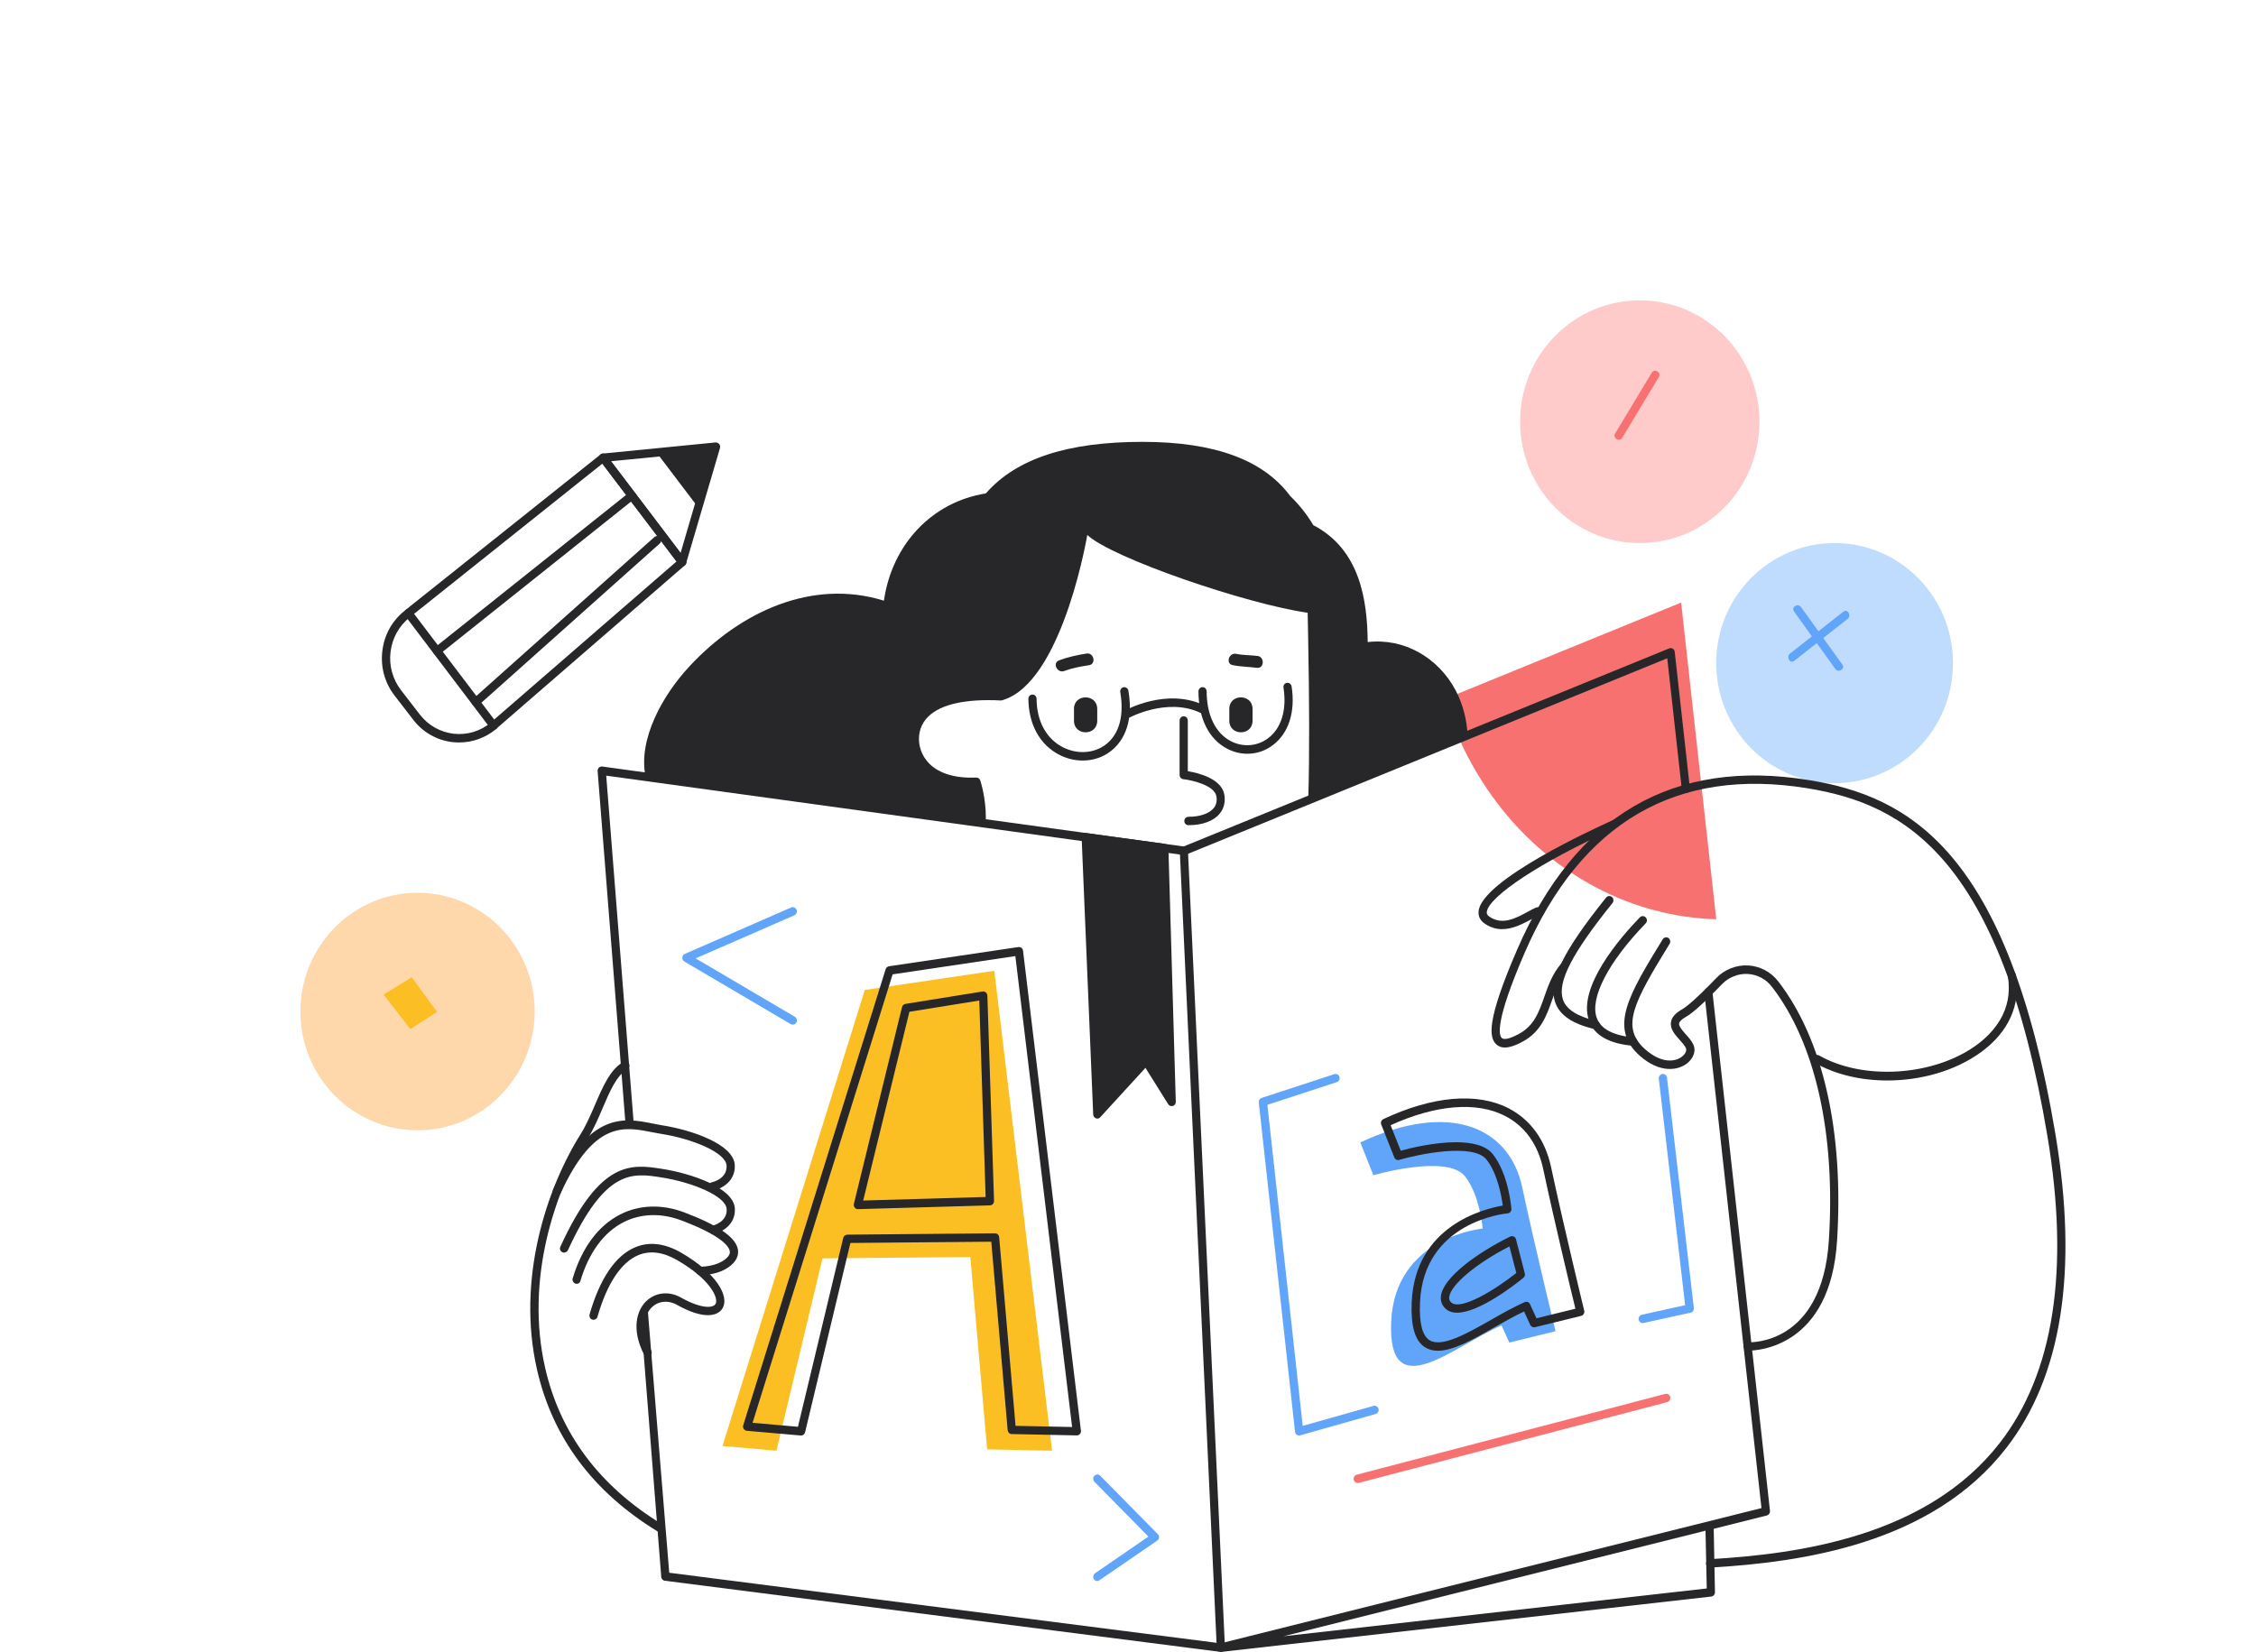 <svg xmlns="http://www.w3.org/2000/svg" fill="none" viewBox="0 0 751 550">
  <g filter="url(#a)">
    <ellipse cx="545.868" cy="140.406" fill="#FECACA" rx="39.84" ry="40.406"/>
  </g>
  <g filter="url(#b)">
    <ellipse cx="138.992" cy="336.788" fill="#FED7AA" rx="38.992" ry="39.537"/>
  </g>
  <g filter="url(#c)">
    <ellipse cx="610.72" cy="220.786" fill="#BFDBFE" rx="39.416" ry="39.971"/>
  </g>
  <path fill="#F87171" d="m559.631 200.625-78.92 32.212c8.322 26.406 25.511 49.35 50.545 62.606 12.585 6.68 26.329 10.212 40.074 10.632l-11.699-105.45Z"/>
  <path fill="#FBBF24" d="m127.718 331.135 9.345-5.736 8.424 11.507-8.902 5.736-8.867-11.507ZM240.507 481.443l47.372-151.827 43.11-6.4 19.235 159.8-21.622-.454-5.594-64.04-49.214.455-15.314 64.039-17.973-1.573Z"/>
  <path fill="#60A5FA" d="m452.846 380.374 4.331 10.912s24.556-7.135 30.491.35c5.047 6.4 5.9 17.417 5.9 17.417s-29.229 2.658-30.456 31.023c-1.228 28.364 20.77 8.149 36.731 1.224l2.592 5.7 15.382-3.777s-6.753-27.735-11.084-47.915c-4.298-20.18-24.352-28.819-53.887-14.934ZM613.307 221.276c-4.57-6.366-9.174-12.766-13.744-19.131-1.023-1.434-3.411-.035-2.353 1.434 4.57 6.365 9.174 12.765 13.744 19.131 1.023 1.433 3.411.035 2.353-1.434Z"/>
  <path fill="#60A5FA" d="m613.656 203.647-17.77 13.955c-1.364 1.084-.034 3.532 1.399 2.413 5.934-4.651 11.834-9.303 17.769-13.955 1.364-1.084 0-3.532-1.398-2.413Z"/>
  <path fill="#F87171" d="m549.844 124.109-12.175 20.215c-.921 1.539 1.432 2.938 2.353 1.434 4.058-6.75 8.117-13.465 12.175-20.215.955-1.574-1.432-2.973-2.353-1.434Z"/>
  <path fill="#27272A" d="M164.311 242.99h-.136c-.375-.035-.716-.245-.955-.525l-28.376-37.458c-.239-.28-.307-.665-.273-1.049.034-.385.239-.7.512-.945l64.869-51.728c.272-.244.648-.349 1.023-.279.375.035.682.244.921.524l26.329 34.73c.444.595.375 1.434-.205 1.924l-62.822 54.456c-.239.21-.58.35-.887.35Zm-26.466-38.613 26.671 35.185 60.708-52.637-24.693-32.562-62.686 50.014Z"/>
  <path fill="#27272A" d="M239.409 147.834c-.273-.35-.75-.524-1.194-.524l-37.584 3.707c-.511.035-.921.385-1.125.839-.205.455-.137 1.015.17 1.434l26.33 34.73c.273.35.648.56 1.091.56.068 0 .171 0 .239-.035.511-.105.921-.455 1.057-.979l11.289-38.403c.136-.489.034-.944-.273-1.329Zm-12.858 36.304L203.36 153.57l16.2-1.574 11.834 15.599-4.843 16.543Z"/>
  <path fill="#27272A" d="M158.378 235.17c-.375 0-.75-.175-1.023-.49-.511-.594-.443-1.468.137-1.993l60.333-53.861c.58-.525 1.432-.455 1.944.14.511.594.443 1.468-.137 1.993l-60.333 53.861c-.273.245-.614.35-.921.35ZM145.486 218.169c-.409 0-.818-.174-1.091-.559-.478-.595-.341-1.504.239-1.959l64.868-51.728c.614-.49 1.467-.35 1.91.245.478.594.341 1.504-.238 1.958l-64.869 51.729c-.239.209-.546.314-.819.314Z"/>
  <path fill="#27272A" d="M152.888 247.205c-.716 0-1.433-.035-2.149-.105-5.252-.595-9.925-3.218-13.199-7.485l-6.207-8.044c-3.24-4.197-4.707-9.478-4.059-14.794.614-5.352 3.24-10.108 7.401-13.396l.41-.314c.613-.49 1.466-.385 1.909.244.478.595.342 1.504-.238 1.959l-.41.315c-3.547 2.833-5.798 6.925-6.343 11.506-.546 4.582.716 9.094 3.513 12.731l6.207 8.044c2.797 3.638 6.821 5.911 11.323 6.436 4.502.489 8.902-.84 12.415-3.778.579-.489 1.432-.419 1.944.21.477.595.375 1.469-.205 1.959-3.547 2.938-7.844 4.512-12.312 4.512ZM406.407 549.981h-.17l-184.921-23.678c-.648-.07-1.16-.63-1.194-1.295l-6.753-85.688c-.068-.769.512-1.434 1.262-1.504.75-.07.819-3.847.887-3.078l7.264 88.906 182.193 23.329-12.176-262.452-190.992-26.266 9.107 115.242c.068.77-.512 1.434-1.262 1.504-.751.035-1.399-.524-1.467-1.294l-9.243-116.991c-.034-.419.137-.839.41-1.119.307-.28.716-.42 1.125-.385l193.788 26.651c.649.105 1.16.665 1.194 1.329l12.312 265.285c.034.419-.136.804-.443 1.084-.239.28-.58.42-.921.42Z"/>
  <path fill="#27272A" d="M406.399 549.965c-.648 0-1.228-.489-1.33-1.154-.137-.734.307-1.434 1.023-1.609l180.283-45.082-19.031-171.622c-.103-.77.443-1.469 1.193-1.539.785-.07 1.433.454 1.501 1.224l19.167 172.846c.069.7-.375 1.364-1.023 1.539l-17.701 4.442.41 21.125c0 .734-.512 1.329-1.228 1.434L406.569 550c-.068-.035-.102-.035-.17-.035Zm161.354-40.326-140.482 35.15 140.891-15.913-.409-19.237ZM266.685 477.953h-.102l-17.974-1.574c-.409-.035-.784-.28-1.023-.629-.238-.35-.307-.805-.17-1.225l47.407-151.826c.17-.525.579-.875 1.091-.98l43.109-6.4c.376-.035.751.035 1.024.28.307.245.477.559.511.944l19.27 159.801c.034.42-.068.805-.341 1.119-.273.315-.648.455-1.057.455l-21.657-.455c-.683 0-1.262-.559-1.331-1.294l-5.457-62.745-46.895.42-15.074 62.99c-.171.699-.717 1.119-1.331 1.119Zm71.384-3.218 18.826.385L338 318.327l-40.858 6.086-46.623 149.308 15.109 1.329 15.075-62.885c.136-.63.682-1.049 1.33-1.084l49.214-.455c.717 0 1.296.56 1.365 1.294l5.457 62.815Z"/>
  <path fill="#27272A" d="M478.637 449.729c-1.569 0-3.002-.35-4.264-1.154-3.342-2.099-4.774-7.03-4.433-15.004 1.125-25.637 24.351-31.163 30.32-32.177-.409-3.043-1.706-10.633-5.423-15.319-4.4-5.561-22.476-1.819-29.058.105-.682.21-1.399-.175-1.637-.84l-4.332-10.912c-.273-.699.034-1.504.682-1.819 16.371-7.694 31.139-8.988 41.644-3.637 7.332 3.777 12.244 10.527 14.188 19.551 4.263 19.936 10.982 47.601 11.05 47.88.102.35.034.735-.171 1.085-.204.314-.511.559-.852.629l-15.382 3.778c-.648.139-1.296-.175-1.569-.77l-2.046-4.477c-3.104 1.434-6.446 3.358-9.686 5.177-7.06 4.057-13.813 7.904-19.031 7.904Zm6.07-69.425c5.116 0 9.857.979 12.245 3.987 5.252 6.645 6.139 17.732 6.173 18.187.068.769-.512 1.434-1.228 1.504-1.16.105-28.035 2.903-29.195 29.693-.307 6.786.75 10.983 3.138 12.521 4.059 2.589 12.449-2.168 20.566-6.785 3.717-2.133 7.605-4.302 11.152-5.875.683-.28 1.467 0 1.774.699l2.149 4.687 12.96-3.183c-1.433-5.841-7.026-29.169-10.743-46.586-1.74-8.15-6.14-14.27-12.722-17.628-9.447-4.826-22.953-3.742-38.062 3.113l3.376 8.499c3.104-.874 11.153-2.833 18.417-2.833Z"/>
  <path fill="#60A5FA" d="M432.468 477.956c-.272 0-.545-.07-.784-.245-.341-.245-.546-.595-.58-1.015l-12.073-109.645c-.068-.665.307-1.295.955-1.504l24.181-7.905c.716-.245 1.5.175 1.705.91.239.734-.171 1.539-.887 1.748l-23.089 7.555 11.766 106.883 23.567-6.645c.716-.21 1.467.244 1.671.979.205.734-.239 1.504-.955 1.714l-25.101 7.1c-.137.069-.273.07-.376.07ZM546.845 440.537c-.648 0-1.194-.455-1.33-1.12-.171-.769.307-1.504 1.057-1.678l14.392-3.183-8.765-75.406c-.102-.769.443-1.469 1.194-1.574.75-.105 1.432.455 1.535 1.224l8.935 76.7c.068.735-.375 1.399-1.057 1.539l-15.62 3.428c-.137.07-.239.07-.341.07Z"/>
  <path fill="#F87171" d="M451.977 493.763c-.614 0-1.16-.419-1.33-1.049-.171-.734.239-1.504.989-1.714l102.692-26.895c.75-.21 1.467.244 1.671 1.014.171.734-.238 1.504-.989 1.714l-102.692 26.895c-.102 0-.205.035-.341.035Z"/>
  <path fill="#60A5FA" d="M365.282 526.403c-.443 0-.887-.21-1.126-.63-.409-.629-.238-1.504.376-1.958l17.769-12.207-17.974-18.257c-.546-.559-.546-1.434 0-1.993.546-.56 1.398-.56 1.944 0l19.168 19.446c.307.28.443.699.409 1.119-.034.42-.273.805-.614 1.014l-19.168 13.151c-.238.21-.511.315-.784.315Z"/>
  <path fill="#27272A" d="M388.95 282.332c-.034-.7-.511-1.259-1.193-1.364l-26.159-3.603c-.409-.069-.818.07-1.091.35-.307.28-.478.7-.444 1.084l3.854 92.265c.034.559.375 1.049.887 1.259.17.07.307.105.477.105.376 0 .751-.14.989-.455l15.041-16.438 7.571 12.101c.341.525.955.769 1.569.595.58-.175.989-.735.955-1.399l-2.456-84.5ZM485.05 437.062c-1.365 0-2.592-.315-3.547-1.084-1.399-1.12-2.013-2.624-1.842-4.372.648-6.226 12.073-14.48 23.09-19.901.375-.175.784-.175 1.159 0s.648.525.75.909l2.934 11.367c.136.525-.035 1.119-.478 1.469-2.694 2.204-14.699 11.612-22.066 11.612Zm17.428-22.069c-11.119 5.7-19.645 12.835-20.054 16.928-.069.769.17 1.329.818 1.853 3.138 2.483 14.222-4.127 21.521-9.933l-2.285-8.848ZM285.577 402.587c-.409 0-.818-.175-1.057-.524-.273-.35-.375-.805-.273-1.225l16.03-65.543c.136-.56.58-.945 1.126-1.05l25.681-4.127c.375-.07.785.035 1.092.315.306.245.477.629.511 1.049l2.217 68.377c0 .385-.136.735-.375 1.014-.239.28-.58.42-.955.455l-43.928 1.259h-.069Zm17.156-65.719-15.382 62.851 40.756-1.189-2.114-65.404-23.26 3.742ZM394.134 284.683c-.545 0-1.057-.349-1.262-.874-.272-.735.069-1.539.751-1.819l162.035-66.102c.41-.175.853-.14 1.194.105.375.21.614.594.648 1.049l5.048 45.432c.102.77-.444 1.469-1.194 1.539-.75.07-1.432-.454-1.501-1.224l-4.843-43.614-160.364 65.438c-.171.035-.341.07-.512.07Z"/>
  <path fill="#60A5FA" d="M263.899 341.15c-.238 0-.477-.07-.682-.175l-35.401-20.845c-.444-.28-.716-.77-.682-1.294.034-.525.341-1.015.818-1.225l35.402-15.458c.682-.315 1.5.035 1.807.734.307.7-.034 1.539-.716 1.854l-32.878 14.339 33.015 19.446c.648.385.886 1.26.511 1.924-.273.455-.716.7-1.194.7Z"/>
  <path fill="#27272A" d="M395.611 274.75c-.75 0-1.364-.63-1.364-1.399 0-.77.614-1.399 1.364-1.399 3.82 0 6.889-1.05 8.39-2.868.887-1.049 1.194-2.378.921-3.952-.614-3.743-8.356-5.421-11.016-5.701-.682-.07-1.228-.665-1.228-1.399V239.88c0-.769.614-1.399 1.364-1.399.751 0 1.365.63 1.365 1.399v16.893c3.239.524 11.288 2.378 12.175 7.869.375 2.378-.137 4.547-1.535 6.225-1.978 2.484-5.798 3.883-10.436 3.883ZM409.226 236.001v3.987c0 5.106 7.741 5.106 7.741 0v-3.952c0-5.107-7.741-5.142-7.741-.035ZM357.517 236.001v3.987c0 5.106 7.742 5.106 7.742 0v-3.952c0-5.107-7.742-5.142-7.742-.035ZM361.715 217.597c-3.137.489-6.207 1.154-9.174 2.273-2.319.874-.58 4.406 1.739 3.532 2.661-.979 5.457-1.504 8.254-1.923 2.456-.385 1.637-4.267-.819-3.882ZM418.634 218.403c-2.353-.315-4.775-.21-7.094-.7-2.422-.525-3.649 3.218-1.228 3.742 2.66.56 5.355.525 8.049.91 2.49.349 2.728-3.638.273-3.952Z"/>
  <path fill="#27272A" d="M484.59 229.899c-5.832-11.052-17.291-17.522-29.296-16.123-.137-13.78-2.456-30.778-18.111-38.927-2.114-3.568-4.672-6.786-7.639-9.653-9.004-12.137-25.307-18.082-49.249-18.082-24.829 0-42.018 5.561-52.113 17.172-17.769 2.798-31.207 16.788-33.935 35.71-24.011-7.45-47.919 3.777-64.699 21.824-8.833 9.478-17.189 24.167-14.665 36.723l112.651 15.494c.034-.035.034-.07.034-.07 0-.105.034-.244.034-.349.341-.245.58-.665.58-1.12.034-6.925-1.774-12.416-1.876-12.66-.205-.595-.682-.98-1.364-.945-6.821.28-12.21-1.294-15.518-4.581-3.036-3.008-3.513-6.471-3.513-8.255 0-2.028.546-5.001 3.138-7.519 4.195-4.092 12.516-5.911 24.112-5.316.546.035 1.535-.49 2.524-.84 18.554-8.324 26.261-54.281 26.261-54.281 8.083 7.66 53.001 23.014 73.362 25.917.068 3.007.102 5.945.17 8.813.375 19.411.478 38.787.034 53.092-.034.77 1.842-.629 1.808-.385-.068.98 4.195-1.713 9.447-3.847l41.78-17.033c-.273-5.036-1.501-10.037-3.957-14.759Z"/>
  <path fill="#27272A" d="M360.414 253.22c-2.626 0-5.286-.63-7.742-1.889-6.514-3.322-10.266-10.143-10.334-18.677 0-.769.614-1.399 1.364-1.399.751 0 1.365.63 1.365 1.399.034 7.45 3.24 13.326 8.799 16.159 4.741 2.413 10.368 2.064 14.256-.944 4.468-3.428 6.139-9.618 4.809-17.418-.136-.77.375-1.504 1.092-1.644.75-.105 1.466.385 1.602 1.119 2.081 11.997-2.762 17.768-5.832 20.146-2.66 2.099-5.968 3.148-9.379 3.148ZM415.224 250.961c-2.285 0-4.57-.559-6.719-1.678-6.07-3.148-9.549-10.108-9.549-19.097 0-.769.614-1.399 1.364-1.399.75 0 1.364.63 1.364 1.399 0 7.87 2.933 13.92 8.049 16.578 4.025 2.099 8.799 1.749 12.415-.979 4.399-3.288 6.275-9.443 5.116-16.823-.137-.769.375-1.504 1.125-1.609.75-.104 1.432.385 1.569 1.155 1.33 8.463-.955 15.598-6.207 19.55-2.524 1.959-5.525 2.903-8.527 2.903Z"/>
  <path fill="#27272A" d="M374.808 239.376c-.477 0-.955-.28-1.193-.735-.376-.664-.137-1.539.545-1.923.58-.315 14.325-7.904 26.807-1.819.682.315.989 1.154.648 1.854-.341.699-1.125 1.014-1.842.664-11.186-5.456-24.18 1.679-24.283 1.749-.238.175-.477.21-.682.21ZM684.257 377.76c-15.859-94.607-48.873-112.654-82.16-118.04-44.985-7.31-77.659 11.681-97.065 56.484-10.3 23.783-9.311 29.239-6.957 31.478 2.319 2.238 6.173.559 8.867-.91 6.003-3.252 7.913-8.638 9.754-13.85.989-2.833 2.047-5.771 3.752-8.394 0-.105 0-.244.034-.384.375-1.155.751-2.344 1.057-3.533 0-.035.035-.105.035-.14-.546-.349-1.296-.28-1.774.245-3.001 3.463-4.4 7.415-5.73 11.227-1.807 5.141-3.376 9.548-8.458 12.311-4.093 2.239-5.354 1.679-5.696 1.329-.989-.944-2.216-5.596 7.606-28.294 18.826-43.474 50.511-61.941 94.132-54.841 32.298 5.246 64.323 22.908 79.909 115.767 7.469 44.628 2.149 78.973-15.825 102.162-24.113 31.092-66.608 37.003-96.519 38.752-.75.035-1.33.699-1.296 1.469.034.734.648 1.329 1.364 1.329h.069c30.422-1.784 73.702-7.834 98.497-39.802 18.519-23.817 24.01-58.932 16.404-104.365Z"/>
  <path fill="#27272A" d="M531.257 342.704c-.102 0-.205 0-.307-.035-7.503-1.749-11.835-4.687-13.267-9.024-2.285-6.89 2.626-16.963 16.984-34.8.478-.594 1.331-.699 1.944-.175.58.49.648 1.364.171 1.994-13.472 16.718-18.417 26.336-16.507 32.107 1.091 3.323 4.809 5.666 11.289 7.205.75.175 1.194.909 1.023 1.679-.17.594-.716 1.049-1.33 1.049Z"/>
  <path fill="#27272A" d="M543.637 348.179h-.102c-7.946-.7-12.858-3.498-14.563-8.359-3.99-11.123 10.505-27.771 16.916-34.381.546-.56 1.399-.56 1.944 0 .546.559.546 1.434 0 1.993-12.414 12.836-18.655 24.868-16.302 31.443 1.33 3.708 5.457 5.911 12.244 6.506.75.07 1.296.734 1.262 1.504-.103.734-.682 1.294-1.399 1.294Z"/>
  <path fill="#27272A" d="M582.009 449.701h-.307c-.751-.035-1.33-.7-1.296-1.469.034-.769.716-1.364 1.432-1.329 1.023.07 24.795.839 26.978-33.996 2.251-35.604-4.502-65.578-18.963-84.359-1.944-2.553-4.877-4.092-8.049-4.267-3.206-.175-6.344 1.084-8.595 3.427-5.661 5.911-9.686 9.583-12.005 10.877-1.364.77-2.148 1.539-2.251 2.169-.136.944 1.092 2.343 2.217 3.602.989 1.085 1.978 2.239 2.558 3.498.921 2.028.034 4.512-2.148 6.225-3.138 2.414-9.107 3.218-15.621-2.483-10.573-9.268-3.751-20.425 7.537-38.857.41-.665 1.262-.839 1.876-.455.648.42.819 1.294.444 1.924-12.005 19.586-16.507 27.805-8.083 35.22 5.286 4.651 9.856 4.197 12.175 2.378 1.126-.874 1.672-2.029 1.33-2.798-.375-.874-1.261-1.854-2.08-2.763-1.535-1.714-3.274-3.637-2.899-5.946.239-1.574 1.432-2.938 3.615-4.197 1.433-.804 4.57-3.287 11.391-10.387 2.797-2.938 6.719-4.477 10.675-4.267 3.957.21 7.606 2.168 10.062 5.351 14.904 19.341 21.827 50.014 19.542 86.283-2.217 35.5-26.5 36.619-29.535 36.619ZM500.05 309.361c-1.91 0-3.922-.524-5.866-1.888-1.842-1.295-2.081-2.903-1.979-4.058.955-10.422 39.188-27.84 43.52-29.799.682-.315 3.581-1.888 3.888-1.154.307.7-2.081 3.428-2.797 3.742-23.397 10.493-41.439 22.315-41.882 27.491-.034.42.034.91.818 1.469 4.332 3.043 8.936.525 12.654-1.504 1.159-.629 2.183-1.189 3.103-1.539.717-.245 1.501.14 1.74.875.239.734-.137 1.539-.853 1.783-.716.245-1.637.77-2.728 1.364-2.558 1.33-5.969 3.218-9.618 3.218Z"/>
  <path fill="#27272A" d="M628.287 359.747c-8.697 0-17.223-1.924-24.147-5.876-.648-.385-.886-1.224-.511-1.924.375-.664 1.194-.909 1.876-.559 14.699 8.429 38.198 6.925 52.352-3.358 5.832-4.232 12.414-11.647 10.538-22.943-.136-.77.376-1.504 1.126-1.609.75-.105 1.467.384 1.569 1.154 1.637 9.933-2.49 19.061-11.664 25.706-8.561 6.226-19.986 9.409-31.139 9.409ZM219.562 510.057c-.239 0-.478-.07-.717-.21-21.452-13.115-34.923-31.197-40.073-53.826-6.856-29.973 3.069-60.227 14.597-78.554 1.773-2.833 3.24-6.26 4.672-9.548 2.626-6.12 5.116-11.891 9.447-14.339.648-.385 1.501-.14 1.876.559.375.665.102 1.539-.546 1.889-3.546 1.993-5.832 7.345-8.253 13.011-1.467 3.427-2.967 6.96-4.877 9.967-11.221 17.838-20.873 47.286-14.222 76.386 4.979 21.859 18.042 39.346 38.812 52.042.648.385.853 1.259.477 1.924-.272.454-.716.699-1.193.699Z"/>
  <path fill="#27272A" d="M215.606 451.75c-.511 0-.955-.279-1.228-.769-4.229-8.289-2.455-14.55.614-17.628 3.07-3.078 7.674-3.602 11.698-1.329 7.128 3.987 10.778 3.428 11.528 2.099 1.023-1.889-1.637-8.115-12.721-14.515-4.741-2.763-9.106-3.323-12.995-1.714-5.729 2.378-10.436 9.478-13.608 20.531-.204.734-.989 1.154-1.705.944-.716-.21-1.125-1.014-.921-1.749 3.411-11.926 8.663-19.656 15.211-22.349 4.707-1.959 9.857-1.329 15.348 1.854 11.834 6.89 15.893 14.444 13.778 18.327-1.5 2.798-6.309 4.022-15.211-.98-2.967-1.678-6.309-1.329-8.492.875-2.353 2.378-3.615 7.38-.102 14.34.341.699.102 1.539-.58 1.888-.205.105-.409.175-.614.175Z"/>
  <path fill="#27272A" d="M191.972 427.446c-.137 0-.273-.035-.409-.07-.717-.245-1.126-1.014-.921-1.749 3.069-10.212 8.526-17.557 15.791-21.264 6.377-3.253 13.915-3.498 21.248-.735 11.425 4.302 17.325 8.359 17.973 12.451.205 1.329-.034 3.288-2.353 5.246-4.059 3.393-10.027 3.253-10.3 3.218-.75-.035-1.364-.664-1.33-1.434.034-.769.648-1.294 1.398-1.364.034 0 5.253.105 8.493-2.588 1.603-1.329 1.432-2.273 1.364-2.588-.205-1.364-2.251-5.037-16.235-10.283-6.616-2.483-13.403-2.273-19.099.63-6.582 3.357-11.562 10.107-14.392 19.586-.103.559-.648.944-1.228.944Z"/>
  <path fill="#27272A" d="M187.775 417.059c-.205 0-.41-.035-.58-.14-.682-.315-.989-1.154-.648-1.854 13.335-29.1 23.772-27.456 33.901-25.882 9.584 1.504 23.806 6.226 24.181 13.221.273 5.456-4.468 7.904-6.992 8.429-.75.14-1.466-.35-1.603-1.084-.17-.77.307-1.504 1.058-1.644.204-.035 5.047-1.154 4.808-5.526-.204-4.337-11.425-8.954-21.759-10.563-9.618-1.504-18.622-2.903-31.104 24.273-.273.49-.751.77-1.262.77Z"/>
  <path fill="#27272A" d="M185.355 398.054c-.205 0-.409-.035-.58-.14-.682-.315-.989-1.154-.648-1.854 12.005-26.195 23.772-23.852 33.219-21.964 1.091.21 2.149.42 3.172.595 9.481 1.469 23.737 6.225 24.078 13.22.273 5.456-4.467 7.905-6.991 8.429-.751.14-1.467-.314-1.603-1.084-.171-.769.307-1.504 1.057-1.644.205-.035 5.048-1.154 4.809-5.526-.205-4.337-11.425-8.953-21.759-10.562-1.058-.175-2.149-.385-3.275-.595-8.969-1.783-19.099-3.847-30.217 20.391-.239.419-.75.734-1.262.734Z"/>
  <defs>
    <filter id="a" width="279.68" height="280.812" x="406.028" y="0" color-interpolation-filters="sRGB" filterUnits="userSpaceOnUse">
      <feFlood flood-opacity="0" result="BackgroundImageFix"/>
      <feBlend in="SourceGraphic" in2="BackgroundImageFix" result="shape"/>
      <feGaussianBlur result="effect1_foregroundBlur_805_1744" stdDeviation="50"/>
    </filter>
    <filter id="b" width="277.985" height="279.074" x="0" y="197.251" color-interpolation-filters="sRGB" filterUnits="userSpaceOnUse">
      <feFlood flood-opacity="0" result="BackgroundImageFix"/>
      <feBlend in="SourceGraphic" in2="BackgroundImageFix" result="shape"/>
      <feGaussianBlur result="effect1_foregroundBlur_805_1744" stdDeviation="50"/>
    </filter>
    <filter id="c" width="278.832" height="279.943" x="471.303" y="80.814" color-interpolation-filters="sRGB" filterUnits="userSpaceOnUse">
      <feFlood flood-opacity="0" result="BackgroundImageFix"/>
      <feBlend in="SourceGraphic" in2="BackgroundImageFix" result="shape"/>
      <feGaussianBlur result="effect1_foregroundBlur_805_1744" stdDeviation="50"/>
    </filter>
  </defs>
</svg>
